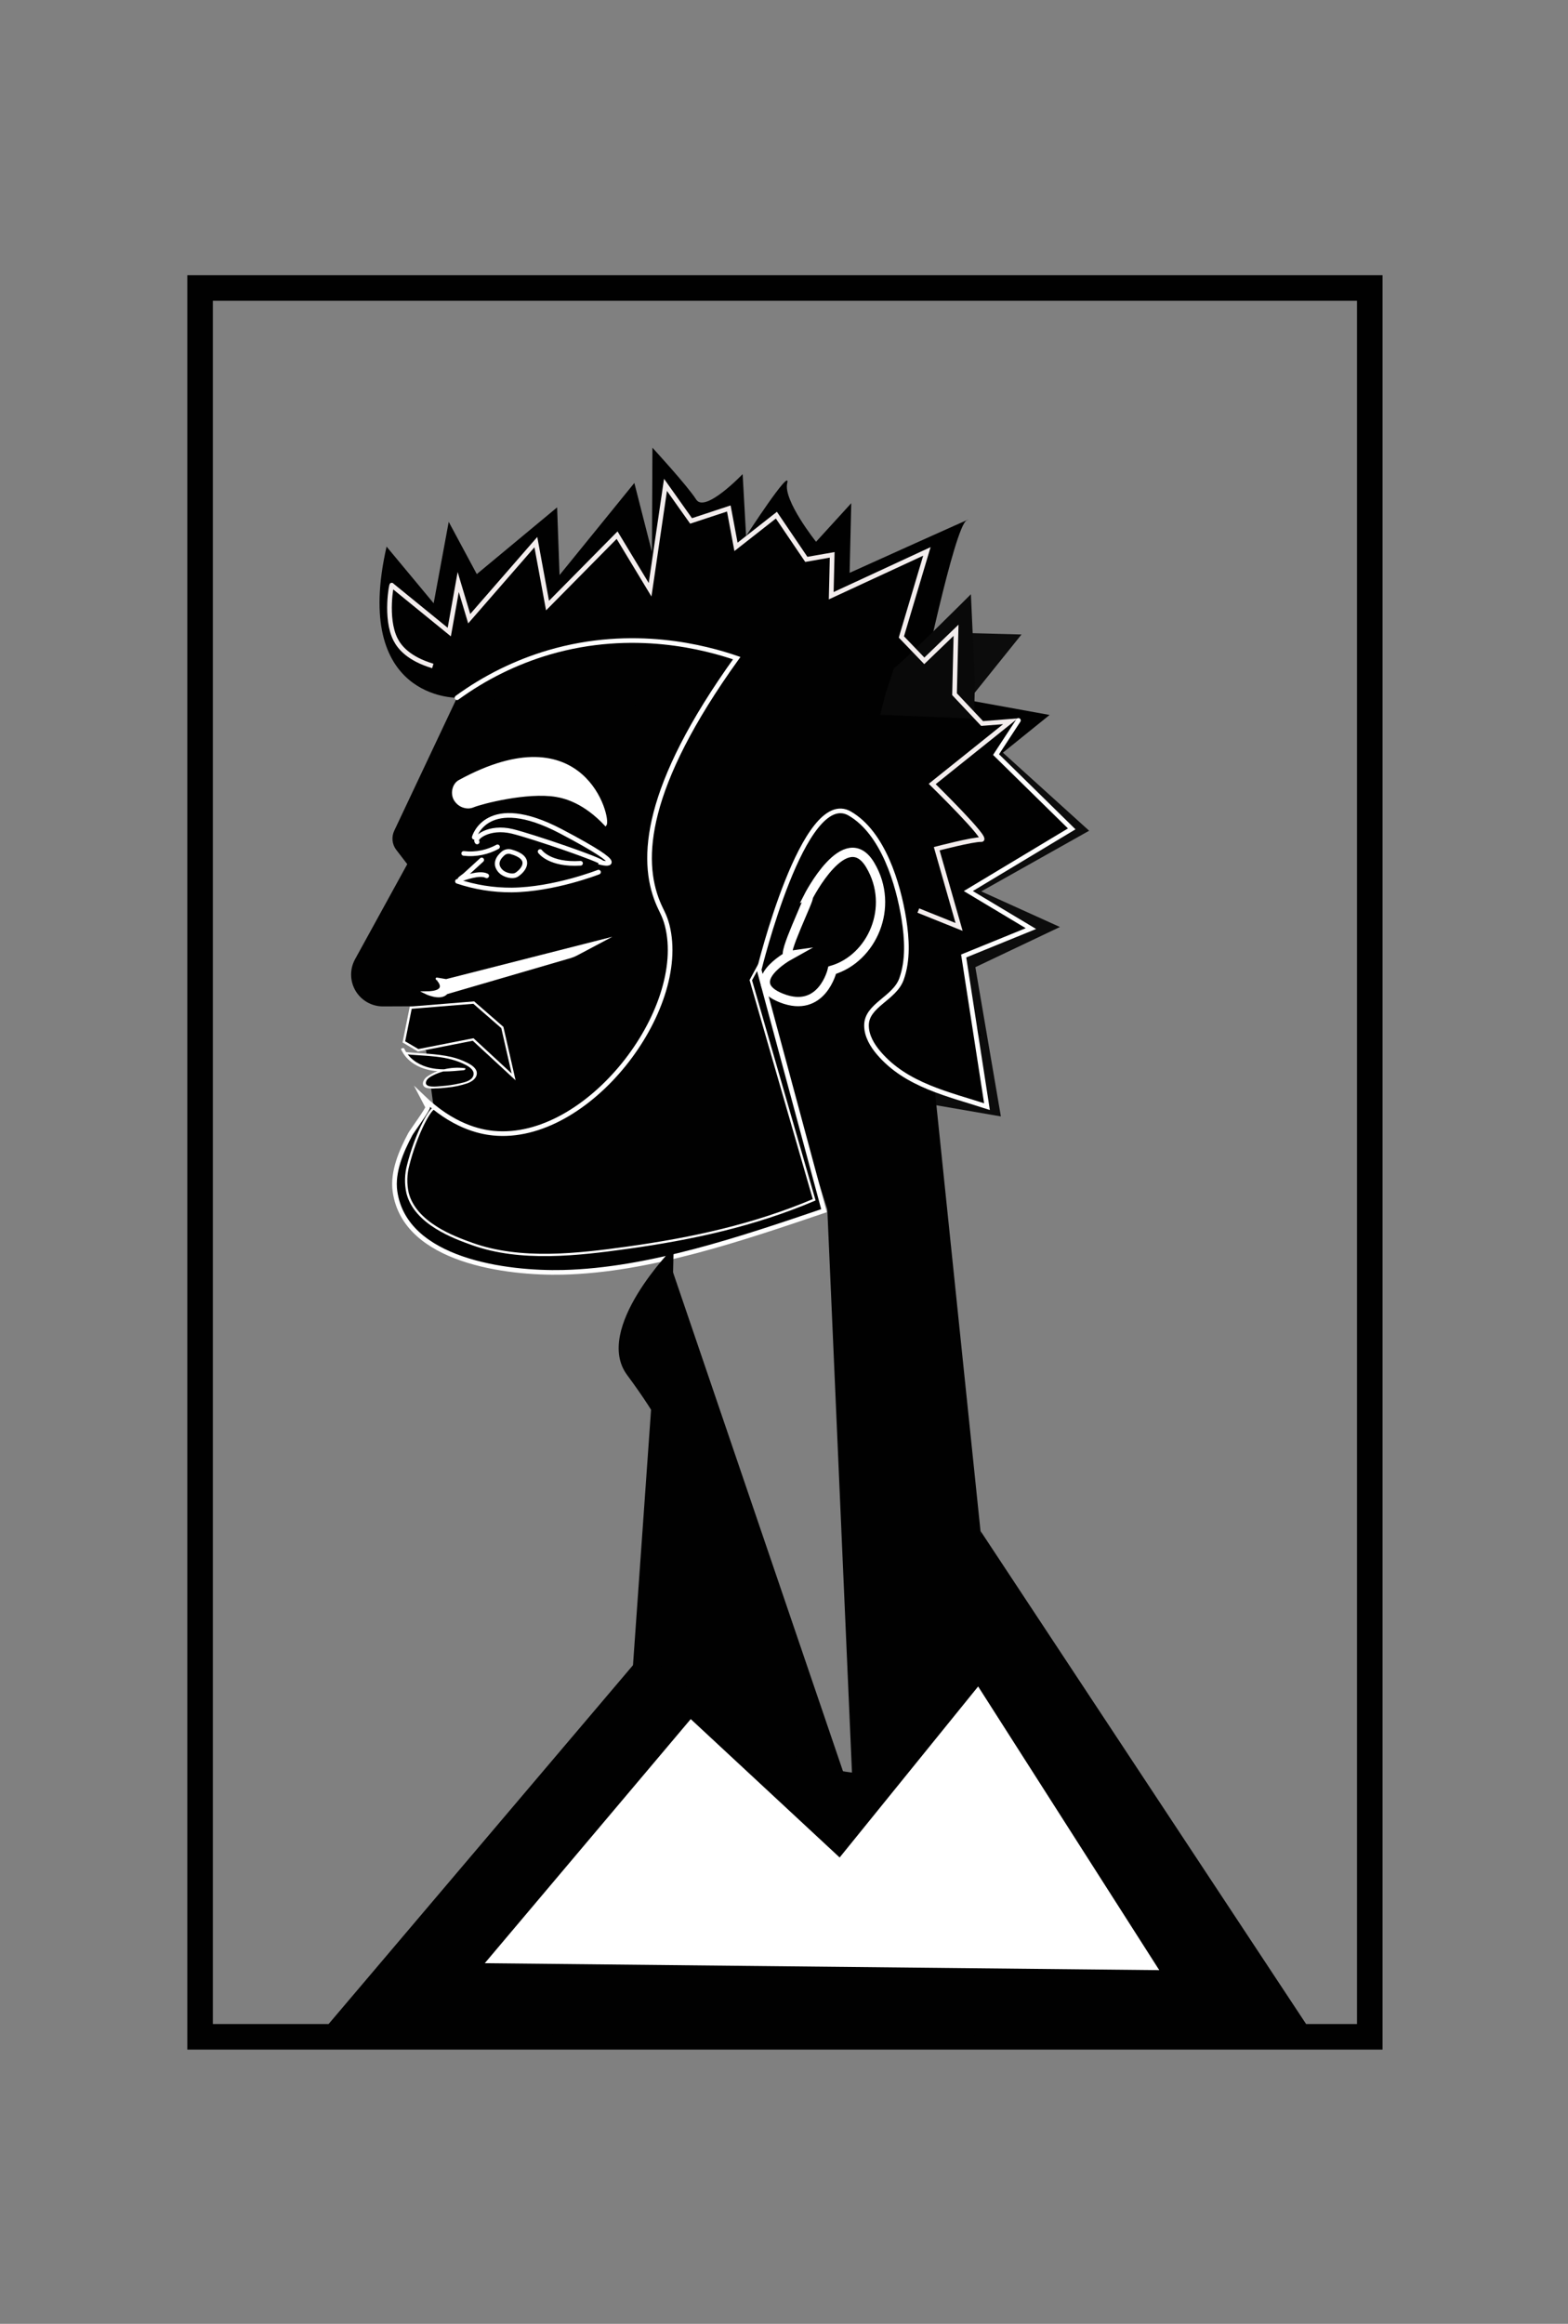 <?xml version="1.0" encoding="utf-8"?>
<!-- Generator: Adobe Illustrator 16.0.0, SVG Export Plug-In . SVG Version: 6.00 Build 0)  -->
<!DOCTYPE svg PUBLIC "-//W3C//DTD SVG 1.1//EN" "http://www.w3.org/Graphics/SVG/1.1/DTD/svg11.dtd">
<svg version="1.1" xmlns="http://www.w3.org/2000/svg" xmlns:xlink="http://www.w3.org/1999/xlink" x="0px" y="0px" width="675px"
	 height="1000px" viewBox="0 0 675 1000" enable-background="new 0 0 675 1000" xml:space="preserve">
<rect x="0" y="0" width="675" height="1000" fill="#808080" stroke="none"/>
<g id="Layer_1">
	<path fill="none" stroke="#010101" stroke-width="11" stroke-miterlimit="10" d="M589.67,123.935H86.13v752.56h503.54V123.935z"/>
</g>
<g id="Layer_2" display="none">
	<path display="inline" fill="#010101" d="M285.896,269.72c-9.723,1.58-19.042,5.61-29.792,12.771
		c-27.366,18.24-35.876,47.08-38.572,58.89c-0.117,0.551-0.429,1.045-0.881,1.4c-4.212,3.264-7.625,7.386-9.992,12.07
		c-5.536,11,0.766,25.22,2.768,30.12c0.151,0.374,0.206,0.777,0.161,1.176c-0.046,0.398-0.189,0.781-0.42,1.114
		c-5.038,7.39-9.703,16.12-16.938,21.42c-3.67,2.68-8.293,3.18-10.843,6.77c-0.93,1.547-1.532,3.257-1.768,5.032
		c-0.234,1.774-0.099,3.575,0.4,5.298c0.519,1.722,1.403,3.322,2.595,4.699c1.191,1.376,2.666,2.5,4.33,3.301l2.229,1.08
		c0.564,0.946,1.009,1.953,1.326,3c0.596,2.042,0.741,4.181,0.425,6.28c-0.611,5.7-1.689,14,0.249,16
		c0.245,0.24,0.512,0.457,0.798,0.65c1.265,0.73,2.686,0.33,5.919,2.1c2.312,1.27,5.183,3.05,5.183,5.92
		c0.009,1.694-0.638,3.331-1.814,4.59c-0.901,0.91-5.076,0.829-4.288,1.819c3.027,3.79-0.16,2.834-0.75,3.344
		c1.831,3.602,4.894,7.555,5.073,11.563c0.043,3.744,0.48,7.323-0.812,10.855c-4.281,13.869-6.727,20.909-5.638,23.649
		c2.56,6.47,9.837,12.57,26.235,15.84c0.379,0.085,0.772,0.085,1.151,0c3.431-0.79,21.634-4.71,29.232,0.141
		c13.372,8.51,24.567,22.31,21.509,20.54c-0.4-0.246-0.723-0.594-0.933-1.005c-0.21-0.409-0.299-0.867-0.256-1.323
		c0.042-0.456,0.211-0.894,0.493-1.262c0.281-0.368,0.662-0.656,1.1-0.83l121.544-47.813c0.984-0.4,2.848-0.997,2.826-2.027
		c-0.248-14.449,9.164-45.859,13.642-58.6c4.571-13,12.999-24.3,18.658-36.82c13.84-30.71,8.293-66.56-6.457-96.05
		c-5.174-10.521-12.533-19.905-21.623-27.568c-9.088-7.664-19.712-13.444-31.212-16.982
		C343.125,262.23,313.986,265.15,285.896,269.72z"/>
	<path display="inline" fill="#FFFFFF" stroke="#010101" stroke-width="2" stroke-miterlimit="10" d="M218.09,469.648
		c0,0-19.006-7.63-26.083,4.288c-0.818,1.383-2.305,4.184-0.254,5.245c1.833,0.957,4.496,0.276,6.374-0.15
		c2.597-0.617,5.149-1.407,7.642-2.362c0.957-0.357,1.914-0.703,2.835-1.153c2.047-1.075,4.026-2.276,5.925-3.596l2.49-1.591
		C217.145,470.259,217.986,469.603,218.09,469.648z"/>
	<path display="inline" fill="#FFFFFF" stroke="#010101" stroke-width="2" stroke-miterlimit="10" d="M204.46,458.07
		c-3-1.65-12.19-6.8-15.3-3.76c-0.638,0.787-1.039,1.736-1.161,2.741c-0.122,1.004,0.041,2.023,0.471,2.939
		c0.663,1.233,1.772,2.167,3.1,2.61c8.381,3.11,26.801,7,26.801,7C214.47,464.945,209.757,461.039,204.46,458.07L204.46,458.07z"/>
	<path display="inline" fill="#FFFFFF" stroke="#010101" stroke-miterlimit="10" d="M188.09,431.93c0,0,7.87,6.6,14.899,3
		C203,434.91,202.14,427.46,188.09,431.93z"/>
	<path display="inline" fill="#FFFFFF" stroke="#010101" stroke-miterlimit="10" d="M187.5,420c-1.75,0.51-4.48,2-1.55,2.8
		c4.789,1.33,9.89,1.27,14.6,2.93c3.62,1.28,4.14,2.58,5.21,6c-0.271-0.85,0.76-2.88,0.56-4c-0.196-0.98-0.604-1.905-1.192-2.713
		c-0.588-0.808-1.346-1.479-2.217-1.967c-4.442-2.537-9.556-3.651-14.65-3.19C188.003,419.882,187.748,419.929,187.5,420z"/>
	<path display="inline" fill="none" stroke="#FFFFFF" stroke-width="2" stroke-linecap="round" stroke-miterlimit="10" d="
		M216.899,411.07c0,0,11.36,23-8.229,26.12"/>
	<path display="inline" fill="#F3EDED" stroke="#010101" stroke-width="9" stroke-miterlimit="10" d="M252.819,535l80.061-52.38
		c0,0-10.65-50.25,2.13-72.4c12.779-22.15,16.18-31.939,16.18-31.939L317.55,377l-18.311,43l-61.75,57.92c0,0-23.43,31.94-33.649,26
		c-22.215,8.83-3.465,37.455-3.465,37.455s12.292,0.875,22.958-0.5S252.819,535,252.819,535z"/>
	<path display="inline" fill="none" stroke="#F3F0F0" stroke-width="2" stroke-linecap="round" stroke-miterlimit="10" d="
		M355.489,387.48c0.065-3.933,1.438-7.733,3.9-10.8c6.61-8.32,20.08-21.39,27.61-2.68c10.22,25.55,8.939,71.54-43.87,72
		c0,0-9.79-2.56-3-14.06C346.51,421.16,355.14,413,355.489,387.48z"/>
	<path display="inline" fill="none" stroke="#F3F0F0" stroke-width="2" stroke-linecap="round" stroke-miterlimit="10" d="
		M363.529,391.43c0.131-2.747,0.995-5.409,2.5-7.71c2.75-4,8.38-7.52,12-6.3c7.25,2.46,11.79,25.86,1.28,40
		c-9.12,12.3-28.62,16.4-30.6,13.36c-0.115-0.219-0.182-0.461-0.191-0.708c-0.01-0.248,0.034-0.494,0.131-0.722
		C350.34,423.84,358,417,358,417S362.789,400.12,363.529,391.43z"/>
	<path display="inline" fill="#FFFFFF" d="M217.41,377.33c-1.04,0.001-2.051-0.347-2.869-0.989c-0.818-0.641-1.397-1.54-1.645-2.55
		s-0.146-2.074,0.283-3.021s1.166-1.722,2.09-2.2l17.95-9.32c0.885-0.46,1.895-0.621,2.88-0.46l27.58,7.77
		c2.53,0.41,4.75,0.93,3.88,2c-1.59,2-1.57,2.43-4.1,2l-27.33-2.41l-16.58,8.61C218.894,377.121,218.159,377.317,217.41,377.33
		L217.41,377.33z"/>
	<path display="inline" fill="none" stroke="#FFFFFF" stroke-linecap="round" stroke-miterlimit="10" d="M232,390.62
		c0,0,8.729,2.56,21.08-9.15"/>
	<path display="inline" fill="none" stroke="#FFFFFF" stroke-linecap="round" stroke-miterlimit="10" d="M229.819,377.21
		c0,0,21.721-1.92,34.92,6.17"/>
	<path display="inline" fill="none" stroke="#FFFFFF" stroke-linecap="round" stroke-miterlimit="10" d="M234.319,372.38
		c0,0,18.79,1.07,29,10.06"/>
	<path display="inline" fill="none" stroke="#FFFFFF" stroke-miterlimit="10" d="M234.41,380.63c-0.209,0.397-0.364,0.821-0.46,1.26
		c-0.436,1.877-0.123,3.849,0.869,5.5c0.172,0.345,0.413,0.65,0.712,0.893c0.299,0.243,0.646,0.419,1.019,0.517
		c0.714,0.043,1.42-0.162,2-0.58c1.038-0.5,1.894-1.311,2.45-2.32c0.207-0.554,0.288-1.148,0.237-1.738
		c-0.05-0.589-0.229-1.16-0.527-1.672c-0.92-1.75-3.311-4.63-5.48-2.91C234.889,379.872,234.609,380.229,234.41,380.63
		L234.41,380.63z"/>
	<path display="inline" fill="#FFFFFF" d="M350.34,436.85c-3,0-3,4.64,0,4.64S353.329,436.85,350.34,436.85z"/>
	<path display="inline" fill="#090909" d="M379.52,468.74l23.91,230.71l-0.71,83.32"/>
	<path display="inline" fill="#030303" d="M277.923,537.69c0,0-34.029,32.3-19.609,50.63c14.421,18.33,17.646,26.83,17.646,26.83
		L277.923,537.69"/>
	<path display="inline" fill="#010101" d="M548.109,874.66L396.76,627c-1.28-0.84,5.54,164.39-134.88,43.521L165.22,873.9"/>
	<path display="inline" fill="#030303" d="M273.091,607.5l-11.352,60.85c29.738,53.25,91.49,73.49,134.563,54.271
		c43.441-19.38,51.032-71.37,51.525-75.21c-34.653-39.599-51.609-88.993-50.085-140.521l-121.029,41.62L273.091,607.5z"/>
	<path display="inline" fill="#010101" d="M270.069,629.54c0,0-131.41,124.45-104.739,243.96L270.069,629.54z"/>
	<path display="inline" fill="#010101" d="M387.39,595.47c3-11.84,107.51,55.471,135,110.38
		c25.77,51.58,25.77,168.811,25.77,168.811S391.84,655.43,387.39,595.47z"/>
	<path display="inline" fill="#FFFFFF" d="M268.01,634.08l-2.56,36.62l-95.48,192.521L268.01,634.08z"/>
	<path display="inline" fill="#FFFFFF" d="M273.41,613l115.109-70.17c1.575,22.404,8.491,44.105,20.17,63.29
		c-21.86,3.22-45.15,7.4-69.609,12.85C314,624.56,290.63,630.8,269,637.33L273.41,613z"/>
	<path display="inline" fill="#FFFFFF" d="M345.829,457.43c0,0-0.09,0-0.1,0.05c0,0.41,11.87,5.61,22.5,2
		c9-3.05,15.5-11.86,17.39-22.34l-12.85,13.26C358.3,454.16,347.47,457,345.829,457.43z"/>
	<path display="inline" fill="none" stroke="#010101" stroke-width="11" stroke-miterlimit="10" d="M589.67,123.935H86.13v752.56
		h503.54V123.935z"/>
	<path display="inline" fill="#FFFFFF" d="M389.329,733.46l-17.09,133.28h67.63C439.869,866.74,438.34,783.84,389.329,733.46z"/>
	<path display="inline" fill="#FFFFFF" d="M193.545,442.304v8.01c0,0,30.205,9.375,33.705,25.375c3.5,16,4.083-9.228,2.583-11.708
		s-24.989-12.647-25.5-19.314L193.545,442.304z"/>
	<polygon display="inline" fill="#F3EDED" points="244.25,495.75 229.946,487.743 223.333,506.5 	"/>
</g>
<g id="Layer_3">
	<path fill="#0C0C0C" d="M387.313,271.644l52.434,1.393l-27.03,33.633l56.138,50.815l-46.439,26.104l33.861,15.325l-36.4,17.286
		l3.087,18.082l7.901,46.146l-29.836-5.152l-4.443,41.249l-21.614,8.041L387.313,271.644z"/>
	<path fill="#010101" d="M334.205,451.065c5.645,23.236,11.293,46.465,16.944,69.683c-88.853,28.831-157.229,29.144-172.516,0.947
		c-3.543-6.536-7.019-19.73,8.098-44.782l-1.349-10.114l5.505-6.336l-6.754-3.017l-0.717-5.377l-9.936-4.12l14.729-14.956
		l-23.319,0.095c-2.382,0.008-4.725-0.605-6.797-1.78c-2.073-1.175-3.804-2.869-5.022-4.917c-1.217-2.048-1.879-4.378-1.921-6.76
		c-0.042-2.382,0.538-4.733,1.683-6.822l22.486-40.936l-4.735-6.157c-0.886-1.155-1.437-2.531-1.592-3.978
		c-0.155-1.447,0.091-2.908,0.71-4.225l27.023-57.256c0,0-45.293,0.795-30.309-65.032l20.27,24.38l6.479-35.045l12.085,22.495
		l34.581-28.718l1.042,29.134l32.204-39.639l7.577,29.694l0.208-44.858c0,0,15.012,16.292,18.839,22.296s19.995-10.94,19.995-10.94
		l1.487,26.644c0,0,19.511-30.129,17.702-22.732c-1.81,7.397,12.418,25.204,12.418,25.204l15.154-16.604l-0.71,29.978
		c0,0,59.187-26.729,50.388-22.562c-5.237,2.492-19.994,73.595-19.994,73.595l55.692,10.125l-41.921,33.833l27.259,28.841
		l-24.114-0.625c0,0,7.814,23.755,5.74,32.725c-2.075,8.97-30.604-8.714-22.297-2.766c8.306,5.948,26.028,46.278,26.028,46.278
		s-26.01-13.26-25.668-5.484c0.341,7.776,12.086,30.935,9.054,27.676c-1.74-1.814-3.167-3.904-4.224-6.185l25.943,250.306
		l-0.776,90.388l-160.61,2.273l19.113-270.244l81.947,240.484l-11.156-254.72"/>
	<path fill="#FFFFFF" stroke="#FFFFFF" stroke-miterlimit="10" d="M182.961,427.13c0,0,6.63,3.343,9.264,0.227l53.363-15.562
		c0.887-0.258,1.744-0.606,2.558-1.042l11.536-6.119l-67.608,17.209l-4.044-0.672C188.029,421.172,194.555,427.121,182.961,427.13z"
		/>
	<path fill="#090909" d="M384.868,287.509c3.514-2.235,33.094-31.796,33.094-31.796l1.724,38.085l-0.379,15.817l-44.355,13.801
		l6.308-25.128L384.868,287.509z"/>
	<path fill="#010101" d="M196.753,300.258c11.937-8.706,25.28-15.296,39.449-19.483c36.485-10.712,67.864-2.036,80.944,2.444
		c-40.13,55.797-41.428,86.808-33.984,105.041c1.534,3.789,2.841,5.361,4.035,9.888c9.358,36.542-34.211,93.504-74.836,89.488
		c-6.146-0.606-17.569-3.154-30.47-15.533l2.245,4.3c0.322,0.635-6.914,10.552-7.463,11.584c-3.893,7.293-7.843,16.291-6.63,24.768
		c4.3,30.017,48.504,35.329,72.259,34.762c37.271-0.881,77.383-14.645,112.419-26.521l-27.932-103.648
		c0,0,19.189-78.785,39.042-67.248c14.348,8.354,20.837,30.195,23.281,45.407c1.324,8.373,1.895,17.721-1.044,25.838
		c-3.029,8.382-15.088,11.233-15.058,19.938c0,4.461,2.453,8.572,5.36,11.962c11.85,13.829,30.006,17.589,46.506,22.959
		l-10.03-64.814l28.953-11.792l-26.955-16.149l44.517-26.757l-32.574-31.967l9.624-14.709"/>
	<path fill="none" stroke="#FFFFFF" stroke-width="2" stroke-linecap="round" stroke-miterlimit="10" d="M196.753,300.258
		c11.937-8.706,25.28-15.296,39.449-19.483c36.485-10.712,67.864-2.036,80.944,2.444c-40.13,55.797-41.428,86.808-33.984,105.041
		c1.534,3.789,2.841,5.361,4.035,9.888c9.358,36.542-34.211,93.504-74.836,89.488c-6.146-0.606-17.569-3.154-30.47-15.533l2.245,4.3
		c0.322,0.635-6.914,10.552-7.463,11.584c-3.893,7.293-7.843,16.291-6.63,24.768c4.3,30.017,48.504,35.329,72.259,34.762
		c37.271-0.881,77.383-14.645,112.419-26.521l-27.932-103.648c0,0,19.189-78.785,39.042-67.248
		c14.348,8.354,20.837,30.195,23.281,45.407c1.324,8.373,1.895,17.721-1.044,25.838c-3.029,8.382-15.088,11.233-15.058,19.938
		c0,4.461,2.453,8.572,5.36,11.962c11.85,13.829,30.006,17.589,46.506,22.959l-10.03-64.814l28.953-11.792l-26.955-16.149
		l44.517-26.757l-32.574-31.967l9.624-14.709"/>
	<path fill="#010101" d="M290.001,536.773c0,0-34.78,35.046-20.033,54.936c14.748,19.891,17.996,29.107,17.996,29.107
		L290.001,536.773z"/>
	<path fill="#010101" d="M277.47,710.711L137.772,875.336l427.776,0.635L422.082,658.797
		C422.082,658.797,438.914,853.694,277.47,710.711z"/>
	<path fill="none" stroke="#FFFFFF" stroke-width="2" stroke-linecap="round" stroke-miterlimit="10" d="M199.613,367.25
		c2.604,0.306,5.239,0.188,7.805-0.35c2.361-0.493,4.636-1.328,6.753-2.482"/>
	<path fill="none" stroke="#FFFFFF" stroke-width="2" stroke-linecap="round" stroke-miterlimit="10" d="M232.508,366.445
		c0,0,4.063,5.892,17.409,5.048"/>
	<path fill="none" stroke="#FFFFFF" stroke-width="2" stroke-linecap="round" stroke-miterlimit="10" d="M207.371,370.045
		l-7.255,6.63c0,0-2.52,1.837-2.093,1.724c1.563-0.426,8.344-3.173,11.498-1.506"/>
	<path fill="none" stroke="#FFFFFF" stroke-width="2" stroke-linecap="round" stroke-miterlimit="10" d="M196.914,379.251
		c7.534,2.523,15.431,3.788,23.376,3.741c18.261-0.18,37.356-7.691,37.356-7.691"/>
	<path fill="none" stroke="#FFFFFF" stroke-width="2" stroke-linecap="round" stroke-miterlimit="10" d="M216.586,367.25
		c-1.799,1.534-4.111,4.433-1.089,7.634c1.506,1.591,5.152,2.699,6.981,1.487c3.429-2.283,6.63-7.322-2.52-9.832
		c-0.577-0.166-1.187-0.188-1.774-0.064C217.596,366.6,217.047,366.866,216.586,367.25L216.586,367.25z"/>
	<path fill="none" stroke="#FFFFFF" stroke-width="2" stroke-linecap="round" stroke-miterlimit="10" d="M204.16,360.308
		c0,0,5.304-19.379,37.318-2.557c32.014,16.821,17.618,13.525,17.618,13.525c0.625-0.947-30.035-11.451-38.541-13.516
		c-10.115-2.453-16.812,2.937-15.154,4.565"/>
	<path fill="#010101" d="M173.424,451.415c1.97,4.547,6.63,7.445,11.507,8.524c4.878,1.08,9.87,0.597,14.804,0.114
		c-5.142-0.653-10.354,0.427-14.813,3.069c-1.374,0.814-2.841,2.453-1.961,3.789c0.56,0.852,1.744,0.947,2.766,0.994
		c4.665,0.039,9.313-0.531,13.829-1.695c2.216-0.568,4.736-1.714,5.049-3.978c0.302-2.5-2.529-3.931-4.793-5.01
		c-7.217-3.438-15.343-3.069-25.459-4.111"/>
	<path fill="#FFFFFF" d="M172.714,451.643c1.895,4.148,5.683,6.886,9.935,8.25c5.475,1.761,11.366,1.184,16.983,0.644
		c0.521-0.057,1.193-0.777,0.331-0.89c-2.946-0.354-5.933-0.177-8.818,0.521c-2.742,0.549-5.33,1.697-7.577,3.362
		c-1.61,1.335-2.444,3.902,0.152,4.66c1.21,0.249,2.454,0.31,3.684,0.18c1.657,0,3.306-0.161,4.944-0.351
		c3.061-0.254,6.077-0.89,8.979-1.894c1.818-0.701,3.883-2.046,3.94-4.215c0.056-2.169-2.312-3.666-4.092-4.565
		c-2.205-1.113-4.536-1.955-6.943-2.51c-6.431-1.478-13.137-1.449-19.672-2.112c-0.598-0.057-1.431,0.795-0.512,0.89
		c8.941,0.947,18.678,0.379,26.776,4.84c1.629,0.89,3.637,2.359,2.908,4.499c-0.73,2.141-3.685,2.785-5.683,3.23
		c-2.723,0.624-5.49,1.033-8.278,1.222c-1.421,0.095-7.236,0.947-6.346-1.951c0.426-1.42,2.075-2.207,3.297-2.841
		c1.283-0.625,2.62-1.128,3.997-1.506c2.828-0.752,5.772-0.952,8.676-0.587l0.331-0.881c-5.285,0.511-10.807,1.08-15.979-0.493
		c-4.11-1.241-7.917-3.883-9.717-7.88c-0.246-0.54-1.601-0.133-1.374,0.36L172.714,451.643z"/>
	<path fill="none" stroke="#FFFFFF" stroke-width="4" stroke-miterlimit="10" d="M347.91,386.023c0,0,16.103-31.72,26.758-13.696
		s0.672,40.103-16.414,45.17c0,0-4.368,18.849-21.785,12.02c-17.418-6.829,3.049-18.224,3.049-18.224
		C336.108,411.796,349.076,385.824,347.91,386.023z"/>
	<path fill="#FFFFFF" stroke="#FFFFFF" stroke-miterlimit="10" d="M196.156,344.557c0.606,0.871,1.413,1.584,2.352,2.079
		c0.94,0.495,1.985,0.756,3.047,0.763c0.741-0.014,1.474-0.167,2.159-0.455c3.534-1.468,23.092-6.563,35.623-4.518
		c4.631,0.758,12.579,3.173,21.312,12.465c2.026-2.785-9.179-48.201-62.968-18.726C195.038,337.661,194.195,341.914,196.156,344.557
		z"/>
	<path fill="#010101" stroke="#FFFFFF" stroke-miterlimit="10" d="M176.815,433.646l-2.955,14.7l6.137,3.618l23.679-4.641
		l17.428,16.102c-1.611-7.085-3.228-14.172-4.85-21.264l-12.313-10.722L176.815,433.646z"/>
	<path fill="none" stroke="#F3EDED" stroke-width="2" stroke-miterlimit="10" d="M186.314,286.59
		c-10.419-3.135-14.321-8.042-16.026-11.366c-4.736-9.283-1.591-24.721-1.62-23.367l24.74,20.137l3.846-21.529l4.736,15.771
		l28.689-32.943l5.029,27.307l29.94-30.309l14.208,23.5l6.63-45.142l11.015,15.523l16.243-5.36l3.088,16.519l17.39-13.64
		l12.892,19.029l11.129-1.951l-0.418,17.588l41.184-19.066l-10.978,36.806l9.869,10.277l13.667-13.156l-0.653,27.525l11.867,12.606
		l12.191-0.947l-33.672,26.966c0,0,24.626,24.105,21.159,23.925c-3.467-0.18-19.217,3.931-19.217,3.931l9.632,33.663l-17.542-7.047"
		/>
	<path fill="none" stroke="#FFFFFF" stroke-miterlimit="10" d="M186.731,476.922c-2.301,1.241-7.861,11.991-10.977,24.352
		c-1.096,3.968-1.197,8.146-0.294,12.161c3.382,13.117,20.165,19.143,27.818,21.879c20.837,7.464,45.464,4.584,66.851,1.611
		c27.8-3.855,54.481-9.642,80.368-20.621l-27.289-94.498c1.535-2.835,3.076-5.677,4.622-8.524"/>
	<path fill="#FFFFFF" d="M297.351,739.77l64.104,59.557l59.625-73.594l77.969,122.08l-290.361-2.992L297.351,739.77z"/>
</g>
</svg>
